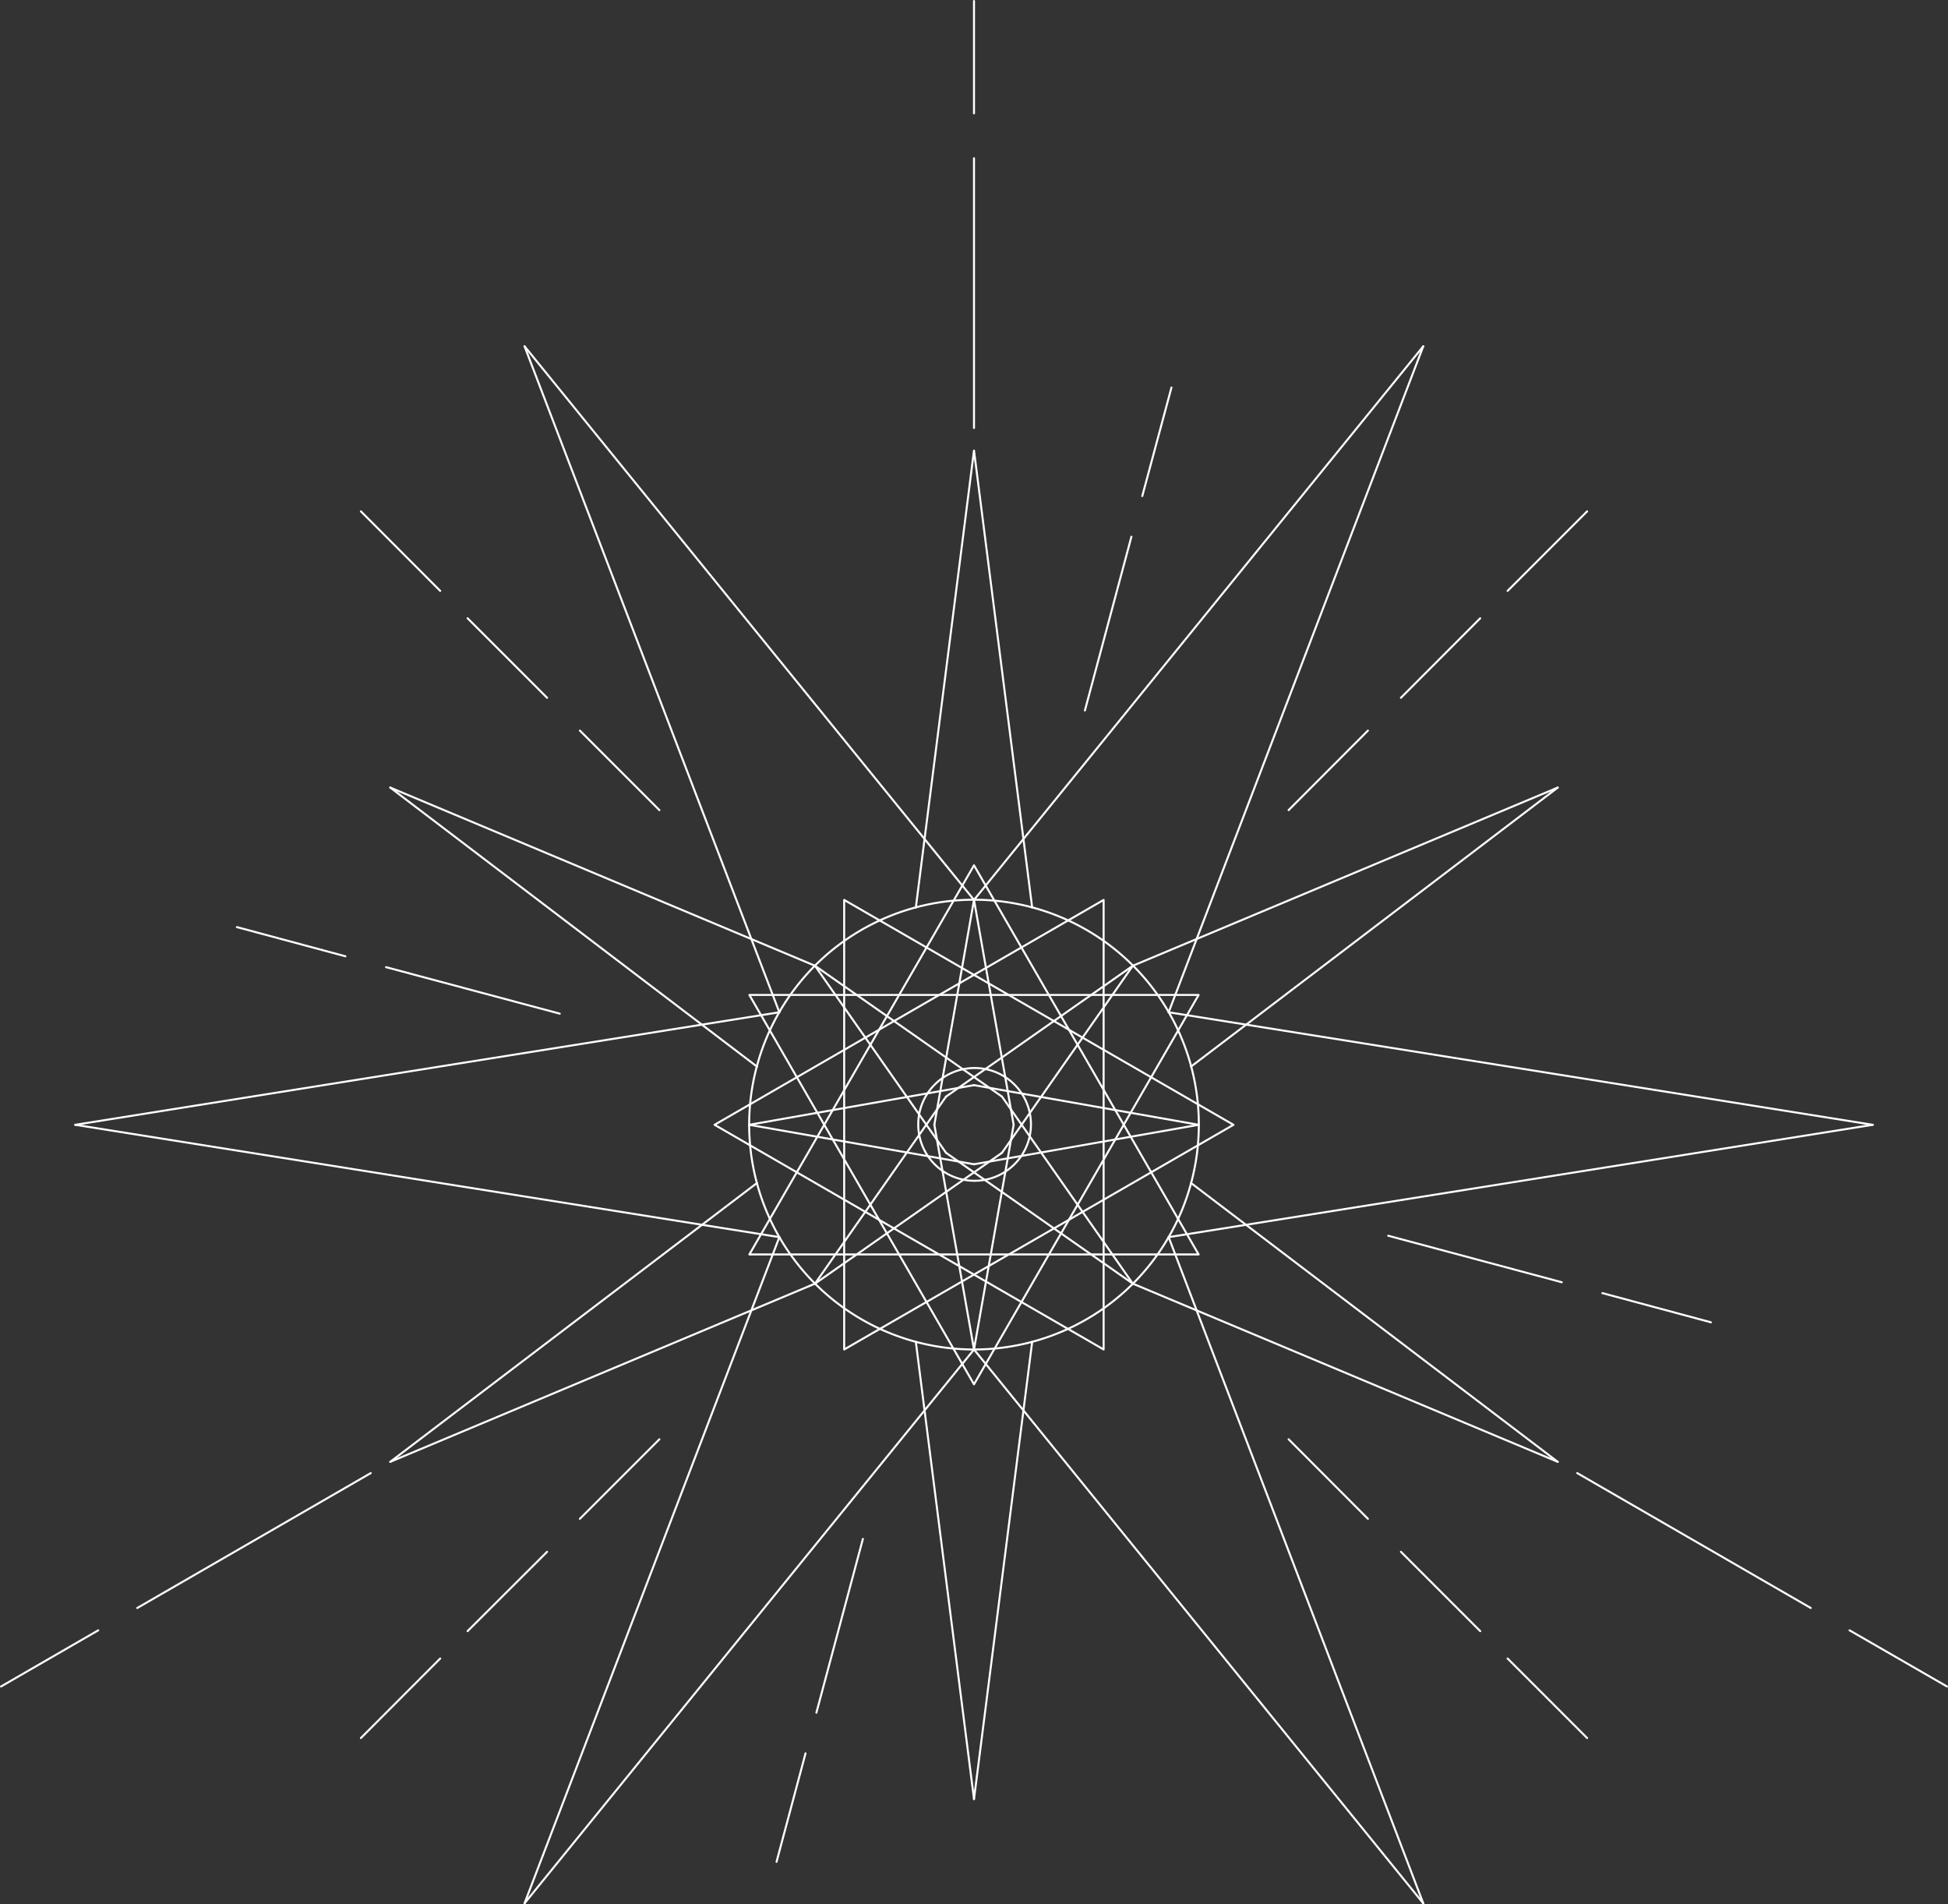 <svg id="_0" data-name="0" xmlns="http://www.w3.org/2000/svg" viewBox="0 0 96.78 94.59"><rect x="0" y="0" width="96.78" height="94.59" fill="#333333" stroke="none"/><defs><style>.cls-1{fill:none;stroke:#fff;stroke-linecap:round;stroke-linejoin:round;stroke-width:0.1px;}</style></defs><g id="CIRCLE"><path class="cls-1" d="M38.6,58.57A11.17,11.17,0,1,1,49.77,69.74,11.17,11.17,0,0,1,38.6,58.57Z" transform="translate(-1.38 -2.71)"/></g><g id="LWPOLYLINE"><polyline class="cls-1" points="45.5 45.08 48.39 22.38 51.28 45.08"/><path class="cls-1" d="M49.77,58.57" transform="translate(-1.38 -2.71)"/></g><g id="LINE"><line class="cls-1" x1="37.61" y1="52.98" x2="19.39" y2="39.12"/></g><g id="LINE-2" data-name="LINE"><line class="cls-1" x1="19.39" y1="39.12" x2="40.49" y2="47.97"/></g><g id="LINE-3" data-name="LINE"><line class="cls-1" x1="40.49" y1="63.76" x2="19.39" y2="72.61"/></g><g id="LINE-4" data-name="LINE"><line class="cls-1" x1="19.39" y1="72.61" x2="37.61" y2="58.76"/></g><g id="LINE-5" data-name="LINE"><line class="cls-1" x1="51.28" y1="66.65" x2="48.39" y2="89.36"/></g><g id="LINE-6" data-name="LINE"><line class="cls-1" x1="48.39" y1="89.36" x2="45.5" y2="66.65"/></g><g id="LINE-7" data-name="LINE"><line class="cls-1" x1="59.17" y1="58.76" x2="77.39" y2="72.61"/></g><g id="LINE-8" data-name="LINE"><line class="cls-1" x1="77.39" y1="72.61" x2="56.28" y2="63.76"/></g><g id="LINE-9" data-name="LINE"><line class="cls-1" x1="56.28" y1="47.97" x2="77.39" y2="39.12"/></g><g id="LINE-10" data-name="LINE"><line class="cls-1" x1="77.39" y1="39.12" x2="59.17" y2="52.98"/></g><g id="LINE-11" data-name="LINE"><path class="cls-1" d="M49.77,58.57" transform="translate(-1.38 -2.71)"/><path class="cls-1" d="M59.43,53" transform="translate(-1.38 -2.71)"/></g><g id="LINE-12" data-name="LINE"><path class="cls-1" d="M59.43,64.15" transform="translate(-1.38 -2.71)"/><path class="cls-1" d="M49.77,58.57" transform="translate(-1.38 -2.71)"/></g><g id="LINE-13" data-name="LINE"><line class="cls-1" x1="58.06" y1="50.28" x2="93.04" y2="55.87"/></g><g id="LINE-14" data-name="LINE"><line class="cls-1" x1="93.04" y1="55.87" x2="58.06" y2="61.45"/></g><g id="LINE-15" data-name="LINE"><line class="cls-1" x1="48.39" y1="44.7" x2="70.71" y2="17.2"/></g><g id="LINE-16" data-name="LINE"><line class="cls-1" x1="70.71" y1="17.2" x2="58.06" y2="50.28"/></g><g id="LINE-17" data-name="LINE"><line class="cls-1" x1="38.72" y1="50.28" x2="26.06" y2="17.2"/></g><g id="LINE-18" data-name="LINE"><line class="cls-1" x1="26.06" y1="17.2" x2="48.39" y2="44.7"/></g><g id="LINE-19" data-name="LINE"><line class="cls-1" x1="38.72" y1="61.45" x2="3.74" y2="55.87"/></g><g id="LINE-20" data-name="LINE"><line class="cls-1" x1="3.74" y1="55.87" x2="38.72" y2="50.28"/></g><g id="LINE-21" data-name="LINE"><line class="cls-1" x1="48.39" y1="67.03" x2="26.06" y2="94.54"/></g><g id="LINE-22" data-name="LINE"><line class="cls-1" x1="26.06" y1="94.54" x2="38.72" y2="61.45"/></g><g id="LINE-23" data-name="LINE"><line class="cls-1" x1="58.06" y1="61.45" x2="70.71" y2="94.54"/></g><g id="LINE-24" data-name="LINE"><line class="cls-1" x1="70.71" y1="94.54" x2="48.39" y2="67.03"/></g><g id="LWPOLYLINE-2" data-name="LWPOLYLINE"><polygon class="cls-1" points="48.39 42.98 37.23 62.31 59.55 62.31 48.39 42.98"/></g><g id="LWPOLYLINE-3" data-name="LWPOLYLINE"><polygon class="cls-1" points="54.83 44.7 35.5 55.87 54.83 67.03 54.83 44.7"/></g><g id="LWPOLYLINE-4" data-name="LWPOLYLINE"><polygon class="cls-1" points="37.23 49.42 48.39 68.76 59.55 49.42 37.23 49.42"/></g><g id="LWPOLYLINE-5" data-name="LWPOLYLINE"><polygon class="cls-1" points="41.94 67.03 61.28 55.87 41.94 44.7 41.94 67.03"/></g><g id="CIRCLE-2" data-name="CIRCLE"><path class="cls-1" d="M47,58.57a2.8,2.8,0,1,1,2.8,2.79A2.79,2.79,0,0,1,47,58.57Z" transform="translate(-1.38 -2.71)"/></g><g id="LWPOLYLINE-6" data-name="LWPOLYLINE"><polyline class="cls-1" points="47 54.47 56.28 47.97 49.78 57.26"/></g><g id="LINE-25" data-name="LINE"><line class="cls-1" x1="48.39" y1="44.7" x2="50.36" y2="55.87"/></g><g id="LINE-26" data-name="LINE"><line class="cls-1" x1="46.42" y1="55.87" x2="48.39" y2="44.7"/></g><g id="LINE-27" data-name="LINE"><line class="cls-1" x1="40.49" y1="47.97" x2="49.78" y2="54.47"/></g><g id="LINE-28" data-name="LINE"><line class="cls-1" x1="47" y1="57.26" x2="40.49" y2="47.97"/></g><g id="LINE-29" data-name="LINE"><line class="cls-1" x1="37.22" y1="55.87" x2="48.39" y2="53.9"/></g><g id="LINE-30" data-name="LINE"><line class="cls-1" x1="48.39" y1="57.83" x2="37.22" y2="55.87"/></g><g id="LINE-31" data-name="LINE"><line class="cls-1" x1="40.49" y1="63.76" x2="47" y2="54.47"/></g><g id="LINE-32" data-name="LINE"><line class="cls-1" x1="49.78" y1="57.26" x2="40.49" y2="63.76"/></g><g id="LINE-33" data-name="LINE"><line class="cls-1" x1="48.39" y1="67.03" x2="46.42" y2="55.87"/></g><g id="LINE-34" data-name="LINE"><line class="cls-1" x1="50.36" y1="55.87" x2="48.39" y2="67.03"/></g><g id="LINE-35" data-name="LINE"><line class="cls-1" x1="56.28" y1="63.76" x2="47" y2="57.26"/></g><g id="LINE-36" data-name="LINE"><line class="cls-1" x1="49.78" y1="54.47" x2="56.28" y2="63.76"/></g><g id="LINE-37" data-name="LINE"><line class="cls-1" x1="59.55" y1="55.87" x2="48.39" y2="57.83"/></g><g id="LINE-38" data-name="LINE"><line class="cls-1" x1="48.39" y1="53.9" x2="59.55" y2="55.87"/></g><g id="LINE-39" data-name="LINE"><line class="cls-1" x1="48.39" y1="21.26" x2="48.39" y2="7.86"/></g><g id="LINE-40" data-name="LINE"><line class="cls-1" x1="48.39" y1="5.63" x2="48.39" y2="0.05"/></g><g id="LINE-41" data-name="LINE"><line class="cls-1" x1="18.42" y1="73.17" x2="6.82" y2="79.87"/></g><g id="LINE-42" data-name="LINE"><line class="cls-1" x1="4.88" y1="80.98" x2="0.05" y2="83.77"/></g><g id="LINE-43" data-name="LINE"><line class="cls-1" x1="78.36" y1="73.17" x2="89.96" y2="79.87"/></g><g id="LINE-44" data-name="LINE"><line class="cls-1" x1="91.89" y1="80.98" x2="96.73" y2="83.77"/></g><g id="LINE-45" data-name="LINE"><line class="cls-1" x1="32.76" y1="40.24" x2="28.81" y2="36.29"/></g><g id="LINE-46" data-name="LINE"><line class="cls-1" x1="27.18" y1="34.66" x2="23.23" y2="30.71"/></g><g id="LINE-47" data-name="LINE"><line class="cls-1" x1="21.87" y1="29.35" x2="17.93" y2="25.4"/></g><g id="LINE-48" data-name="LINE"><line class="cls-1" x1="21.87" y1="82.38" x2="17.93" y2="86.33"/></g><g id="LINE-49" data-name="LINE"><line class="cls-1" x1="27.18" y1="77.08" x2="23.23" y2="81.02"/></g><g id="LINE-50" data-name="LINE"><line class="cls-1" x1="32.76" y1="71.49" x2="28.81" y2="75.44"/></g><g id="LINE-51" data-name="LINE"><line class="cls-1" x1="74.9" y1="82.38" x2="78.85" y2="86.33"/></g><g id="LINE-52" data-name="LINE"><line class="cls-1" x1="69.6" y1="77.08" x2="73.54" y2="81.02"/></g><g id="LINE-53" data-name="LINE"><line class="cls-1" x1="64.02" y1="71.49" x2="67.96" y2="75.44"/></g><g id="LINE-54" data-name="LINE"><line class="cls-1" x1="74.9" y1="29.35" x2="78.85" y2="25.4"/></g><g id="LINE-55" data-name="LINE"><line class="cls-1" x1="69.6" y1="34.66" x2="73.54" y2="30.71"/></g><g id="LINE-56" data-name="LINE"><line class="cls-1" x1="64.02" y1="40.24" x2="67.96" y2="36.29"/></g><g id="LINE-57" data-name="LINE"><line class="cls-1" x1="27.81" y1="50.35" x2="19.18" y2="48.04"/></g><g id="LINE-58" data-name="LINE"><line class="cls-1" x1="17.16" y1="47.5" x2="11.77" y2="46.05"/></g><g id="LINE-59" data-name="LINE"><line class="cls-1" x1="40.02" y1="87.09" x2="38.58" y2="92.48"/></g><g id="LINE-60" data-name="LINE"><line class="cls-1" x1="42.87" y1="76.44" x2="40.56" y2="85.07"/></g><g id="LINE-61" data-name="LINE"><line class="cls-1" x1="79.61" y1="64.23" x2="85" y2="65.68"/></g><g id="LINE-62" data-name="LINE"><line class="cls-1" x1="68.97" y1="61.38" x2="77.59" y2="63.69"/></g><g id="LINE-63" data-name="LINE"><line class="cls-1" x1="56.75" y1="24.64" x2="58.2" y2="19.25"/></g><g id="LINE-64" data-name="LINE"><line class="cls-1" x1="53.9" y1="35.29" x2="56.21" y2="26.66"/></g></svg>